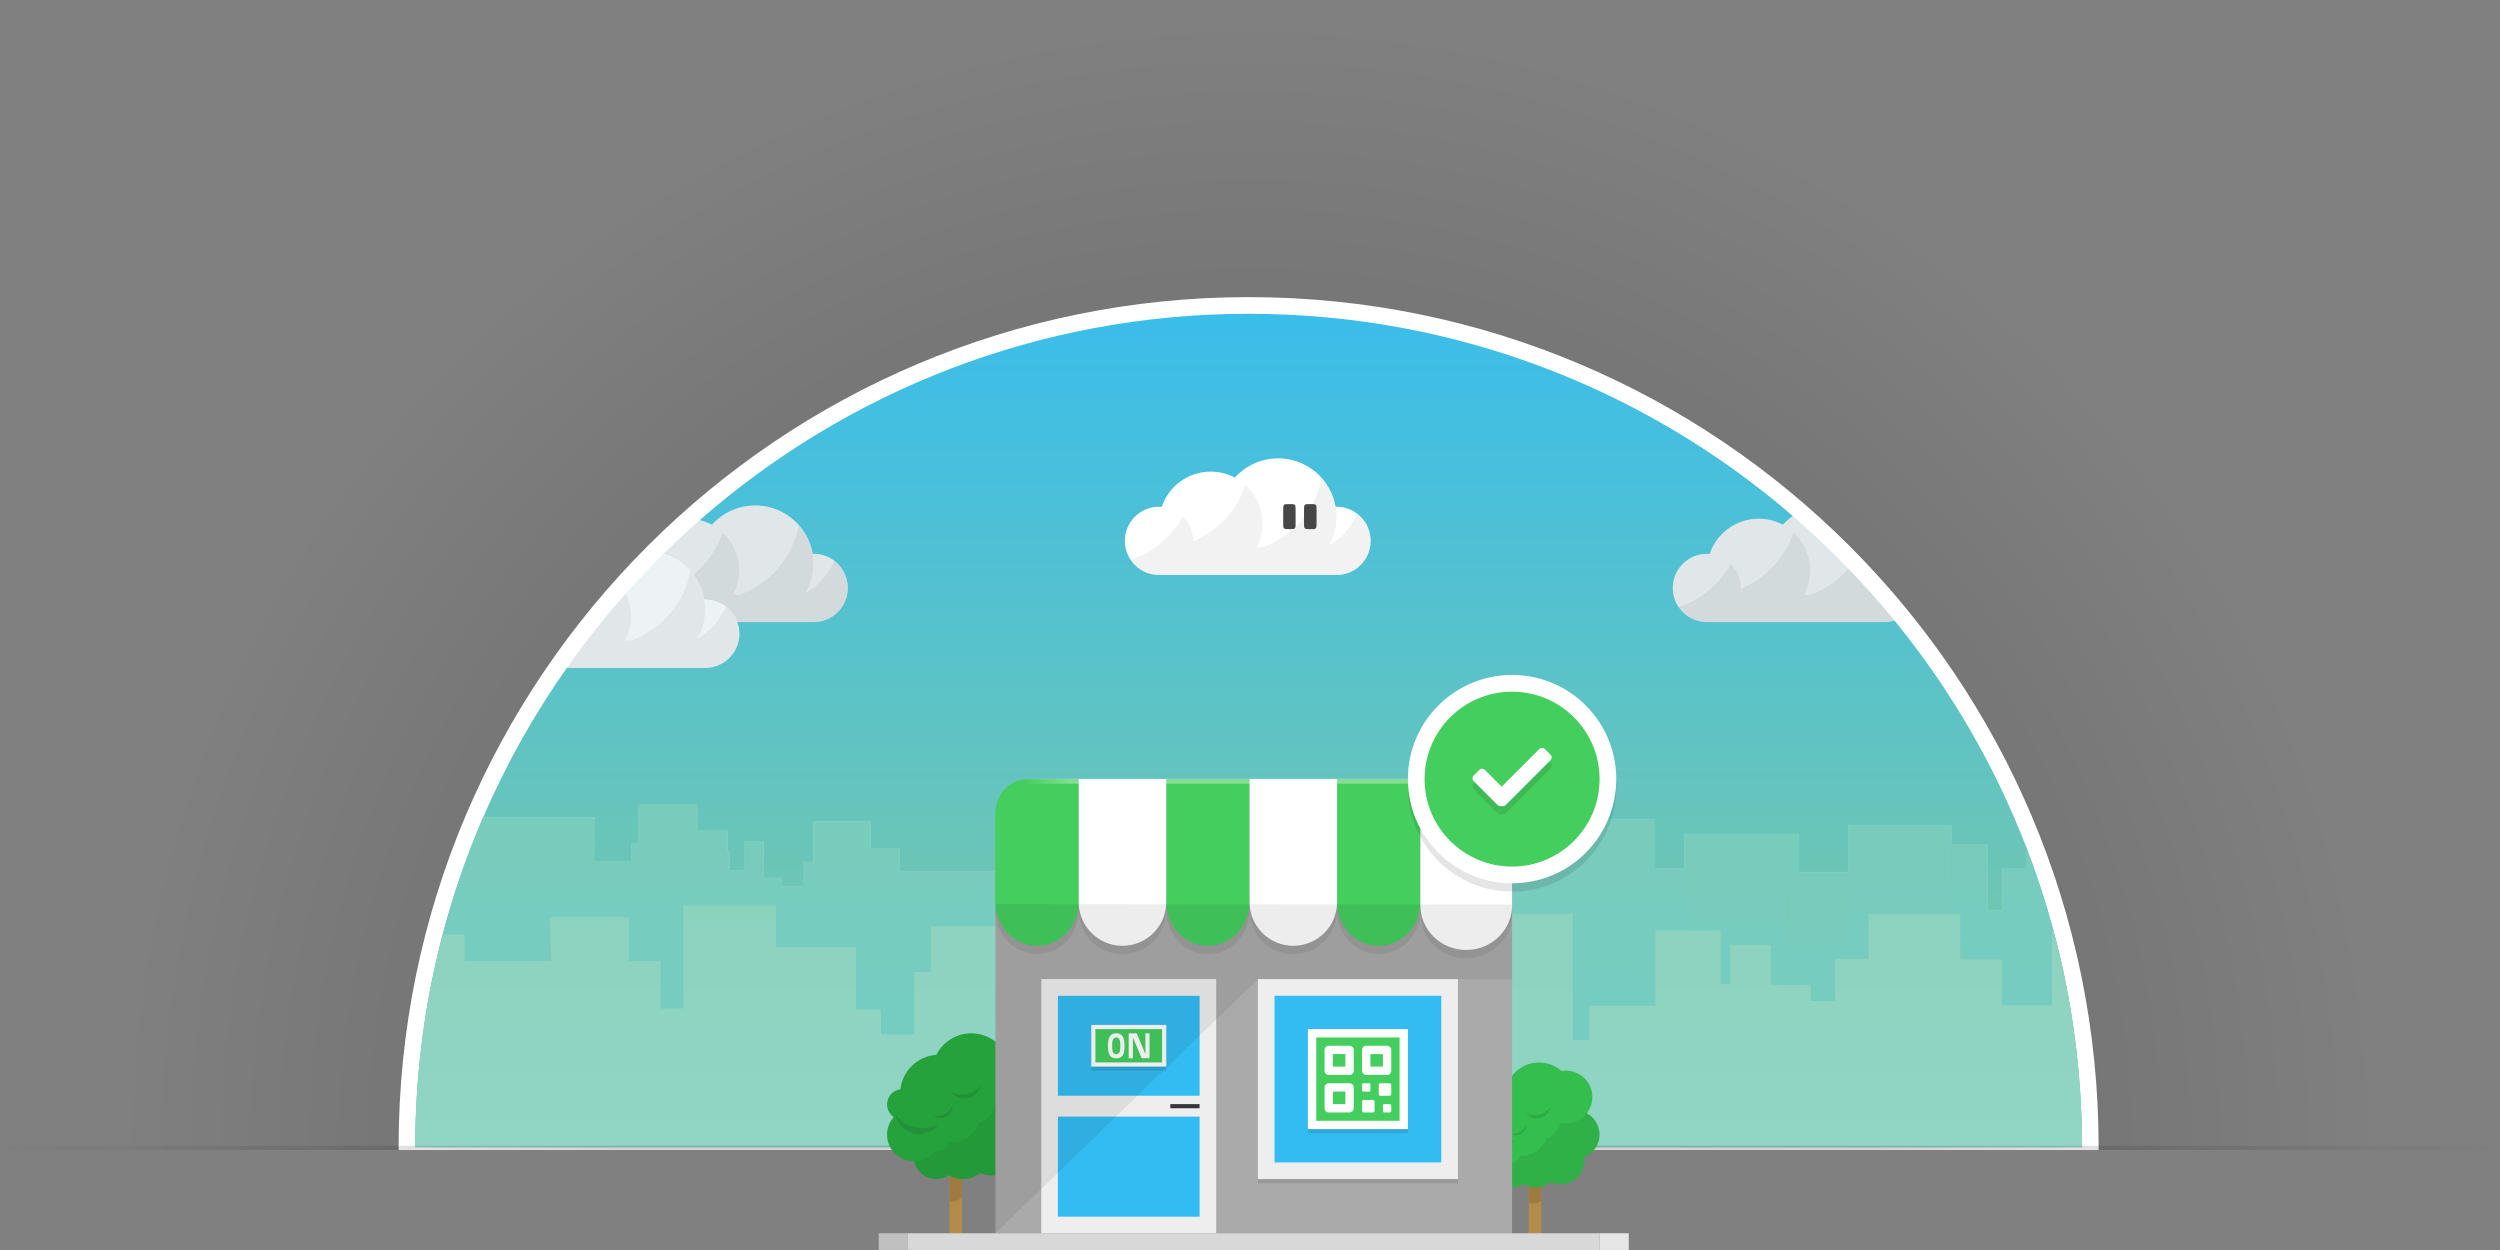 <?xml version="1.0" encoding="utf-8"?>
<!-- Generator: Adobe Illustrator 16.0.3, SVG Export Plug-In . SVG Version: 6.00 Build 0)  -->
<!DOCTYPE svg PUBLIC "-//W3C//DTD SVG 1.1//EN" "http://www.w3.org/Graphics/SVG/1.1/DTD/svg11.dtd">
<svg version="1.1" id="Layer_1" xmlns="http://www.w3.org/2000/svg" xmlns:xlink="http://www.w3.org/1999/xlink" x="0px" y="0px"
	 width="600px" height="300px" viewBox="0 0 600 300" enable-background="new 0 0 600 300" xml:space="preserve">
<rect x="0" y="0" width="600" height="300" fill="#808080" stroke="none"/>
<g id="Layer_2">
	<g>
		
			<radialGradient id="SVGID_1_" cx="-95.977" cy="768.481" r="270.241" gradientTransform="matrix(0.999 0 0 0.997 395.849 -490.608)" gradientUnits="userSpaceOnUse">
			<stop  offset="0" style="stop-color:#000000;stop-opacity:0.3"/>
			<stop  offset="1" style="stop-color:#000000;stop-opacity:0"/>
		</radialGradient>
		<path fill="url(#SVGID_1_)" d="M299.958,5.992c-149.117,0-270,120.589-270,269.343c0,0.219,0.008,0.438,0.009,0.657H569.95
			c0.001-0.221,0.008-0.438,0.008-0.657C569.958,126.581,449.074,5.992,299.958,5.992z"/>
	</g>
</g>
<g id="Layer_3">
	<g>
		<path fill="#FFFFFF" d="M299.666,71.307c-112.666,0-204,91.333-204,204c0,0.229,0.008,0.455,0.009,0.685h407.982
			c0.001-0.229,0.009-0.455,0.009-0.685C503.666,162.641,412.332,71.307,299.666,71.307z"/>
	</g>
</g>
<g id="Layer_1_1_">
	<g>
		<path fill="none" d="M494.876,275.307h-13.405h-13.179h-8.176h-8.491h-8h-11.958h-3.375h-16.585h-7.415h-59.608h-0.025h-11.986
			h-17.62h-32.797h-13.578h-21.358h-4.14h-2.272H219.46h-3.546h-2.727h-4.317h-2.727h-0.697h-1.802h-6.589h-1.818h-2.499h-9.542
			h-1.363h-0.682h-2.499h-3.635h-1.136h-6.362h-2.021h-0.251h-6.735h-5.307h-10.428h-2.272h-3.547h-21.445h-2.727h-4.317h-2.727
			h-2.499h-3.577c0,110.457,89.543,200,200,200c110.458,0,200-89.543,200-200h-4.618H494.876z"/>
		
			<linearGradient id="SVGID_2_" gradientUnits="userSpaceOnUse" x1="-536.737" y1="1337.307" x2="-536.737" y2="1117.299" gradientTransform="matrix(1 0 0 1 792 -1061.999)">
			<stop  offset="0.1" style="stop-color:#7CC8A5"/>
			<stop  offset="1" style="stop-color:#33BCF2"/>
		</linearGradient>
		<path fill="url(#SVGID_2_)" d="M111.472,230.639h20.819l-0.333-10.498h19v10.498h7.554v11.447h5.481v-24.73h22.25v9.951h19.203
			v15.01h6.005v5.982h8.009v-14.998h3.997v-10.984h17.013v12.976h10.99v5.021h12.988v-10.017h48.015v6.009h6.988v-8.994h14.011
			v8.994h4.136v-6.121h9.854v-10.888h30.016v30.353h3.947v-8.243h15.894v-18.091h6.983v-14.797h-7.126v-11.813h-0.001h-17.269v5.68
			h-5.229V191.25H351.04v17.268h-6.36v-6.588h-7.043v-2.953h-9.09v9.313h-4.258v6.017h-6.839v-9.994h-17.996v7.612h-7.192v-1.215
			h-17.279v-11.508h-13.405v13.856h-3.408v-10.678h-6.135v7.041h-4.544v3.637h-4.317v-3.813H215.91v-5.729h-7.043v-6.311h-13.632
			v9.49h-2.499v6.135h-5.114v-2.123h-4.43v-8.78h-4.544v7.041h-3.635v-4.543h-0.431v-5.226h-7.067v-6.229h-14.312v9.407h-1.567
			v4.328h-8.861v-10.465h-26.861c-3.893,9.035-7.139,18.413-9.68,28.078h5.238V230.639L111.472,230.639z"/>
		
			<linearGradient id="SVGID_3_" gradientUnits="userSpaceOnUse" x1="-536.737" y1="1337.761" x2="-536.737" y2="1117.297" gradientTransform="matrix(1 0 0 1 792 -1061.999)">
			<stop  offset="0" style="stop-color:#74CCC5"/>
			<stop  offset="1" style="stop-color:#7DCCA9"/>
		</linearGradient>
		<path fill="url(#SVGID_3_)" d="M111.472,230.639h20.819l-0.333-10.498h19v10.498h7.554v11.447h5.481v-24.73h22.25v9.951h19.203
			v15.01h6.005v5.982h8.009v-14.998h3.997v-10.984h17.013v12.976h10.99v5.021h12.988v-10.017h48.015v6.009h6.988v-8.994h14.011
			v8.994h4.136v-6.121h9.854v-10.888h30.016v30.353h3.947v-8.243h15.894v-18.091h6.983v-14.797h-7.126v-11.813h-0.001h-17.269v5.68
			h-5.229V191.25H351.04v17.268h-6.36v-6.588h-7.043v-2.953h-9.09v9.313h-4.258v6.017h-6.839v-9.994h-17.996v7.612h-7.192v-1.215
			h-17.279v-11.508h-13.405v13.856h-3.408v-10.678h-6.135v7.041h-4.544v3.637h-4.317v-3.813H215.91v-5.729h-7.043v-6.311h-13.632
			v9.49h-2.499v6.135h-5.114v-2.123h-4.43v-8.78h-4.544v7.041h-3.635v-4.543h-0.431v-5.226h-7.067v-6.229h-14.312v9.407h-1.567
			v4.328h-8.861v-10.465h-26.861c-3.893,9.035-7.139,18.413-9.68,28.078h5.238V230.639L111.472,230.639z"/>
		
			<linearGradient id="SVGID_4_" gradientUnits="userSpaceOnUse" x1="-311.443" y1="1337.307" x2="-311.443" y2="1117.301" gradientTransform="matrix(1 0 0 1 792 -1061.999)">
			<stop  offset="0.1" style="stop-color:#7CC8A5"/>
			<stop  offset="1" style="stop-color:#33BCF2"/>
		</linearGradient>
		<path fill="url(#SVGID_4_)" d="M480.608,208.518v9.996h-3.684v-15.899h-8.635v16.682h2.172v11.013h9.98v11.002h12.016v-17.998
			h0.365c-1.848-6.871-4.044-13.599-6.582-20.156v5.363h-5.633V208.518z"/>
		
			<linearGradient id="SVGID_5_" gradientUnits="userSpaceOnUse" x1="-311.443" y1="1337.761" x2="-311.443" y2="1117.299" gradientTransform="matrix(1 0 0 1 792 -1061.999)">
			<stop  offset="0" style="stop-color:#74CCC5"/>
			<stop  offset="1" style="stop-color:#7DCCA9"/>
		</linearGradient>
		<path fill="url(#SVGID_5_)" d="M480.608,208.518v9.996h-3.684v-15.899h-8.635v16.682h2.172v11.013h9.98v11.002h12.016v-17.998
			h0.365c-1.848-6.871-4.044-13.599-6.582-20.156v5.363h-5.633V208.518z"/>
		
			<linearGradient id="SVGID_6_" gradientUnits="userSpaceOnUse" x1="-374.02" y1="1337.305" x2="-374.02" y2="1117.305" gradientTransform="matrix(1 0 0 1 792 -1061.999)">
			<stop  offset="0.1" style="stop-color:#7CC8A5"/>
			<stop  offset="1" style="stop-color:#33BCF2"/>
		</linearGradient>
		<polygon fill="url(#SVGID_6_)" points="411.707,223.311 412.975,223.311 412.975,236.135 415.229,236.135 415.229,226.746 
			424.993,226.746 424.993,236.364 428.292,236.364 428.292,209.473 431.667,209.473 431.667,200.141 404.292,200.141 
			404.292,208.516 411.707,208.516 		"/>
		
			<linearGradient id="SVGID_7_" gradientUnits="userSpaceOnUse" x1="21.98" y1="766.711" x2="21.98" y2="569.572" gradientTransform="matrix(1 0 0 1 396 -490.999)">
			<stop  offset="0" style="stop-color:#74CCC5"/>
			<stop  offset="1" style="stop-color:#7DCCA9"/>
		</linearGradient>
		<polygon fill="url(#SVGID_7_)" points="411.707,223.311 412.975,223.311 412.975,236.135 415.229,236.135 415.229,226.746 
			424.993,226.746 424.993,236.364 428.292,236.364 428.292,209.473 431.667,209.473 431.667,200.141 404.292,200.141 
			404.292,208.516 411.707,208.516 		"/>
		
			<linearGradient id="SVGID_8_" gradientUnits="userSpaceOnUse" x1="-384" y1="1337.303" x2="-384" y2="1117.303" gradientTransform="matrix(1 0 0 1 792 -1061.999)">
			<stop  offset="0.1" style="stop-color:#7CC8A5"/>
			<stop  offset="1" style="stop-color:#33BCF2"/>
		</linearGradient>
		<rect x="404.292" y="208.516" fill="url(#SVGID_8_)" width="7.415" height="14.795"/>
		
			<linearGradient id="SVGID_9_" gradientUnits="userSpaceOnUse" x1="-384" y1="1337.757" x2="-384" y2="1117.301" gradientTransform="matrix(1 0 0 1 792 -1061.999)">
			<stop  offset="0" style="stop-color:#74CCC5"/>
			<stop  offset="1" style="stop-color:#7DCCA9"/>
		</linearGradient>
		<rect x="404.292" y="208.516" fill="url(#SVGID_9_)" width="7.415" height="14.795"/>
		
			<linearGradient id="SVGID_10_" gradientUnits="userSpaceOnUse" x1="12" y1="766.709" x2="12" y2="569.57" gradientTransform="matrix(1 0 0 1 396 -490.999)">
			<stop  offset="0" style="stop-color:#74CCC5"/>
			<stop  offset="1" style="stop-color:#7DCCA9"/>
		</linearGradient>
		<rect x="404.292" y="208.516" fill="url(#SVGID_10_)" width="7.415" height="14.795"/>
		
			<linearGradient id="SVGID_11_" gradientUnits="userSpaceOnUse" x1="-354.353" y1="1337.303" x2="-354.353" y2="1117.303" gradientTransform="matrix(1 0 0 1 792 -1061.999)">
			<stop  offset="0.1" style="stop-color:#7CC8A5"/>
			<stop  offset="1" style="stop-color:#33BCF2"/>
		</linearGradient>
		<polygon fill="url(#SVGID_11_)" points="434.528,236.364 434.528,240.256 440.407,240.256 440.407,230.182 443.625,230.182 
			443.625,209.473 431.667,209.473 431.667,236.364 		"/>
		
			<linearGradient id="SVGID_12_" gradientUnits="userSpaceOnUse" x1="41.647" y1="766.661" x2="41.647" y2="593.995" gradientTransform="matrix(1 0 0 1 396 -490.999)">
			<stop  offset="0" style="stop-color:#74CCC5"/>
			<stop  offset="1" style="stop-color:#7DCCA9"/>
		</linearGradient>
		<polygon fill="url(#SVGID_12_)" points="434.528,236.364 434.528,240.256 440.407,240.256 440.407,230.182 443.625,230.182 
			443.625,209.473 431.667,209.473 431.667,236.364 		"/>
		
			<linearGradient id="SVGID_13_" gradientUnits="userSpaceOnUse" x1="-362.02" y1="1337.308" x2="-362.02" y2="1117.292" gradientTransform="matrix(1 0 0 1 792 -1061.999)">
			<stop  offset="0.1" style="stop-color:#7CC8A5"/>
			<stop  offset="1" style="stop-color:#33BCF2"/>
		</linearGradient>
		<rect x="428.292" y="209.473" fill="url(#SVGID_13_)" width="3.375" height="26.892"/>
		
			<linearGradient id="SVGID_14_" gradientUnits="userSpaceOnUse" x1="33.98" y1="766.714" x2="33.98" y2="569.561" gradientTransform="matrix(1 0 0 1 396 -490.999)">
			<stop  offset="0" style="stop-color:#74CCC5"/>
			<stop  offset="1" style="stop-color:#7DCCA9"/>
		</linearGradient>
		<rect x="428.292" y="209.473" fill="url(#SVGID_14_)" width="3.375" height="26.892"/>
		
			<linearGradient id="SVGID_15_" gradientUnits="userSpaceOnUse" x1="33.98" y1="766.662" x2="33.98" y2="593.989" gradientTransform="matrix(1 0 0 1 396 -490.999)">
			<stop  offset="0" style="stop-color:#74CCC5"/>
			<stop  offset="1" style="stop-color:#7DCCA9"/>
		</linearGradient>
		<rect x="428.292" y="209.473" fill="url(#SVGID_15_)" width="3.375" height="26.892"/>
		
			<linearGradient id="SVGID_16_" gradientUnits="userSpaceOnUse" x1="-336.041" y1="1337.297" x2="-336.041" y2="1117.317" gradientTransform="matrix(1 0 0 1 792 -1061.999)">
			<stop  offset="0.1" style="stop-color:#7CC8A5"/>
			<stop  offset="1" style="stop-color:#33BCF2"/>
		</linearGradient>
		<polygon fill="url(#SVGID_16_)" points="451.625,219.293 460.116,219.293 460.116,218.514 467.613,218.514 467.613,202.614 
			468.292,202.614 468.292,198.141 443.625,198.141 443.625,209.473 451.625,209.473 		"/>
		
			<linearGradient id="SVGID_17_" gradientUnits="userSpaceOnUse" x1="59.959" y1="766.72" x2="59.959" y2="564.345" gradientTransform="matrix(1 0 0 1 396 -490.999)">
			<stop  offset="0" style="stop-color:#74CCC5"/>
			<stop  offset="1" style="stop-color:#7DCCA9"/>
		</linearGradient>
		<polygon fill="url(#SVGID_17_)" points="451.625,219.293 460.116,219.293 460.116,218.514 467.613,218.514 467.613,202.614 
			468.292,202.614 468.292,198.141 443.625,198.141 443.625,209.473 451.625,209.473 		"/>
		
			<linearGradient id="SVGID_18_" gradientUnits="userSpaceOnUse" x1="-327.795" y1="1337.297" x2="-327.795" y2="1117.323" gradientTransform="matrix(1 0 0 1 792 -1061.999)">
			<stop  offset="0.1" style="stop-color:#7CC8A5"/>
			<stop  offset="1" style="stop-color:#33BCF2"/>
		</linearGradient>
		<polygon fill="url(#SVGID_18_)" points="467.613,202.614 467.613,218.514 460.116,218.514 460.116,219.293 468.292,219.293 
			468.292,202.614 		"/>
		
			<linearGradient id="SVGID_19_" gradientUnits="userSpaceOnUse" x1="-327.795" y1="1337.751" x2="-327.795" y2="1117.321" gradientTransform="matrix(1 0 0 1 792 -1061.999)">
			<stop  offset="0" style="stop-color:#74CCC5"/>
			<stop  offset="1" style="stop-color:#7DCCA9"/>
		</linearGradient>
		<polygon fill="url(#SVGID_19_)" points="467.613,202.614 467.613,218.514 460.116,218.514 460.116,219.293 468.292,219.293 
			468.292,202.614 		"/>
		
			<linearGradient id="SVGID_20_" gradientUnits="userSpaceOnUse" x1="68.205" y1="766.719" x2="68.205" y2="564.346" gradientTransform="matrix(1 0 0 1 396 -490.999)">
			<stop  offset="0" style="stop-color:#74CCC5"/>
			<stop  offset="1" style="stop-color:#7DCCA9"/>
		</linearGradient>
		<polygon fill="url(#SVGID_20_)" points="467.613,202.614 467.613,218.514 460.116,218.514 460.116,219.293 468.292,219.293 
			468.292,202.614 		"/>
		
			<linearGradient id="SVGID_21_" gradientUnits="userSpaceOnUse" x1="-344.375" y1="1337.31" x2="-344.375" y2="1117.289" gradientTransform="matrix(1 0 0 1 792 -1061.999)">
			<stop  offset="0.1" style="stop-color:#7CC8A5"/>
			<stop  offset="1" style="stop-color:#33BCF2"/>
		</linearGradient>
		<polygon fill="url(#SVGID_21_)" points="448.474,230.182 448.474,219.293 451.625,219.293 451.625,209.473 443.625,209.473 
			443.625,230.182 		"/>
		
			<linearGradient id="SVGID_22_" gradientUnits="userSpaceOnUse" x1="51.626" y1="766.664" x2="51.626" y2="593.987" gradientTransform="matrix(1 0 0 1 396 -490.999)">
			<stop  offset="0" style="stop-color:#74CCC5"/>
			<stop  offset="1" style="stop-color:#7DCCA9"/>
		</linearGradient>
		<polygon fill="url(#SVGID_22_)" points="448.474,230.182 448.474,219.293 451.625,219.293 451.625,209.473 443.625,209.473 
			443.625,230.182 		"/>
		
			<linearGradient id="SVGID_23_" gradientUnits="userSpaceOnUse" x1="51.626" y1="766.727" x2="51.626" y2="564.323" gradientTransform="matrix(1 0 0 1 396 -490.999)">
			<stop  offset="0" style="stop-color:#74CCC5"/>
			<stop  offset="1" style="stop-color:#7DCCA9"/>
		</linearGradient>
		<polygon fill="url(#SVGID_23_)" points="448.474,230.182 448.474,219.293 451.625,219.293 451.625,209.473 443.625,209.473 
			443.625,230.182 		"/>
		
			<linearGradient id="SVGID_24_" gradientUnits="userSpaceOnUse" x1="-540.021" y1="1337.306" x2="-540.021" y2="1117.309" gradientTransform="matrix(1 0 0 1 792 -1061.999)">
			<stop  offset="0.1" style="stop-color:#7CC8A5"/>
			<stop  offset="1" style="stop-color:#33BCF2"/>
		</linearGradient>
		<path fill="url(#SVGID_24_)" d="M105.742,275.307h2.727h4.317h2.727h21.445h3.547h2.272h10.428h5.307h6.735h0.251h2.021h6.362
			h1.136h3.635h2.499h0.682h1.363h9.542h2.499h1.818h6.589h1.802h0.697h2.727h4.317h2.727h3.546h21.446h2.272h4.14h21.357h13.578
			h32.797h17.62h11.986h0.024h59.609v-51.996h-6.983v18.092h-15.894v8.242h-3.947v-30.352H347.45v10.889h-9.855v6.119h-4.135v-8.992
			h-14.01v8.992h-6.988v-6.006h-48.014v10.014H251.46v-5.019h-10.99v-12.974h-17.013V233.3h-3.997v14.998h-8.009v-5.983h-6.005
			v-15.008h-19.203v-9.951h-22.25v24.729h-5.481v-11.446h-7.554v-10.498h-19l0.333,10.498h-20.819v-6.316h-5.238
			c-4.279,16.277-6.567,33.363-6.567,50.984h3.577H105.742L105.742,275.307z"/>
		
			<linearGradient id="SVGID_25_" gradientUnits="userSpaceOnUse" x1="-540.021" y1="1337.759" x2="-540.021" y2="1117.306" gradientTransform="matrix(1 0 0 1 792 -1061.999)">
			<stop  offset="0" style="stop-color:#74CCC5"/>
			<stop  offset="1" style="stop-color:#7DCCA9"/>
		</linearGradient>
		<path fill="url(#SVGID_25_)" d="M105.742,275.307h2.727h4.317h2.727h21.445h3.547h2.272h10.428h5.307h6.735h0.251h2.021h6.362
			h1.136h3.635h2.499h0.682h1.363h9.542h2.499h1.818h6.589h1.802h0.697h2.727h4.317h2.727h3.546h21.446h2.272h4.14h21.357h13.578
			h32.797h17.62h11.986h0.024h59.609v-51.996h-6.983v18.092h-15.894v8.242h-3.947v-30.352H347.45v10.889h-9.855v6.119h-4.135v-8.992
			h-14.01v8.992h-6.988v-6.006h-48.014v10.014H251.46v-5.019h-10.99v-12.974h-17.013V233.3h-3.997v14.998h-8.009v-5.983h-6.005
			v-15.008h-19.203v-9.951h-22.25v24.729h-5.481v-11.446h-7.554v-10.498h-19l0.333,10.498h-20.819v-6.316h-5.238
			c-4.279,16.277-6.567,33.363-6.567,50.984h3.577H105.742L105.742,275.307z"/>
		
			<linearGradient id="SVGID_26_" gradientUnits="userSpaceOnUse" x1="-308.021" y1="1337.306" x2="-308.021" y2="1117.298" gradientTransform="matrix(1 0 0 1 792 -1061.999)">
			<stop  offset="0.1" style="stop-color:#7CC8A5"/>
			<stop  offset="1" style="stop-color:#33BCF2"/>
		</linearGradient>
		<path fill="url(#SVGID_26_)" d="M492.46,223.311v17.998h-12.016v-11.002h-9.98v-11.014h-2.172v56.014h13.179h13.405h0.172h4.618
			c0-17.988-2.389-35.414-6.841-51.996H492.46z"/>
		
			<linearGradient id="SVGID_27_" gradientUnits="userSpaceOnUse" x1="-308.021" y1="1337.759" x2="-308.021" y2="1117.295" gradientTransform="matrix(1 0 0 1 792 -1061.999)">
			<stop  offset="0" style="stop-color:#74CCC5"/>
			<stop  offset="1" style="stop-color:#7DCCA9"/>
		</linearGradient>
		<path fill="url(#SVGID_27_)" d="M492.46,223.311v17.998h-12.016v-11.002h-9.98v-11.014h-2.172v56.014h13.179h13.405h0.172h4.618
			c0-17.988-2.389-35.414-6.841-51.996H492.46z"/>
		
			<linearGradient id="SVGID_28_" gradientUnits="userSpaceOnUse" x1="-372" y1="1337.306" x2="-372" y2="1117.297" gradientTransform="matrix(1 0 0 1 792 -1061.999)">
			<stop  offset="0.1" style="stop-color:#7CC8A5"/>
			<stop  offset="1" style="stop-color:#33BCF2"/>
		</linearGradient>
		<polygon fill="url(#SVGID_28_)" points="424.993,236.364 424.993,226.746 415.229,226.746 415.229,236.135 412.975,236.135 
			412.975,223.311 411.707,223.311 411.707,275.307 428.292,275.307 428.292,236.364 		"/>
		
			<linearGradient id="SVGID_29_" gradientUnits="userSpaceOnUse" x1="24" y1="766.712" x2="24" y2="569.566" gradientTransform="matrix(1 0 0 1 396 -490.999)">
			<stop  offset="0" style="stop-color:#74CCC5"/>
			<stop  offset="1" style="stop-color:#7DCCA9"/>
		</linearGradient>
		<polygon fill="url(#SVGID_29_)" points="424.993,236.364 424.993,226.746 415.229,226.746 415.229,236.135 412.975,236.135 
			412.975,223.311 411.707,223.311 411.707,275.307 428.292,275.307 428.292,236.364 		"/>
		
			<linearGradient id="SVGID_30_" gradientUnits="userSpaceOnUse" x1="-384" y1="1337.306" x2="-384" y2="1117.297" gradientTransform="matrix(1 0 0 1 792 -1061.999)">
			<stop  offset="0.1" style="stop-color:#7CC8A5"/>
			<stop  offset="1" style="stop-color:#33BCF2"/>
		</linearGradient>
		<rect x="404.292" y="223.311" fill="url(#SVGID_30_)" width="7.415" height="51.996"/>
		
			<linearGradient id="SVGID_31_" gradientUnits="userSpaceOnUse" x1="-384" y1="1337.759" x2="-384" y2="1117.294" gradientTransform="matrix(1 0 0 1 792 -1061.999)">
			<stop  offset="0" style="stop-color:#74CCC5"/>
			<stop  offset="1" style="stop-color:#7DCCA9"/>
		</linearGradient>
		<rect x="404.292" y="223.311" fill="url(#SVGID_31_)" width="7.415" height="51.996"/>
		
			<linearGradient id="SVGID_32_" gradientUnits="userSpaceOnUse" x1="12" y1="766.712" x2="12" y2="569.566" gradientTransform="matrix(1 0 0 1 396 -490.999)">
			<stop  offset="0" style="stop-color:#74CCC5"/>
			<stop  offset="1" style="stop-color:#7DCCA9"/>
		</linearGradient>
		<rect x="404.292" y="223.311" fill="url(#SVGID_32_)" width="7.415" height="51.996"/>
		
			<linearGradient id="SVGID_33_" gradientUnits="userSpaceOnUse" x1="-354.353" y1="1337.306" x2="-354.353" y2="1117.306" gradientTransform="matrix(1 0 0 1 792 -1061.999)">
			<stop  offset="0.1" style="stop-color:#7CC8A5"/>
			<stop  offset="1" style="stop-color:#33BCF2"/>
		</linearGradient>
		<polygon fill="url(#SVGID_33_)" points="440.407,230.182 440.407,240.256 434.528,240.256 434.528,236.364 431.667,236.364 
			431.667,275.307 443.625,275.307 443.625,230.182 		"/>
		
			<linearGradient id="SVGID_34_" gradientUnits="userSpaceOnUse" x1="41.647" y1="766.66" x2="41.647" y2="593.999" gradientTransform="matrix(1 0 0 1 396 -490.999)">
			<stop  offset="0" style="stop-color:#74CCC5"/>
			<stop  offset="1" style="stop-color:#7DCCA9"/>
		</linearGradient>
		<polygon fill="url(#SVGID_34_)" points="440.407,230.182 440.407,240.256 434.528,240.256 434.528,236.364 431.667,236.364 
			431.667,275.307 443.625,275.307 443.625,230.182 		"/>
		
			<linearGradient id="SVGID_35_" gradientUnits="userSpaceOnUse" x1="-362.02" y1="1337.306" x2="-362.02" y2="1117.306" gradientTransform="matrix(1 0 0 1 792 -1061.999)">
			<stop  offset="0.1" style="stop-color:#7CC8A5"/>
			<stop  offset="1" style="stop-color:#33BCF2"/>
		</linearGradient>
		<rect x="428.292" y="236.364" fill="url(#SVGID_35_)" width="3.375" height="38.942"/>
		
			<linearGradient id="SVGID_36_" gradientUnits="userSpaceOnUse" x1="33.98" y1="766.712" x2="33.98" y2="569.573" gradientTransform="matrix(1 0 0 1 396 -490.999)">
			<stop  offset="0" style="stop-color:#74CCC5"/>
			<stop  offset="1" style="stop-color:#7DCCA9"/>
		</linearGradient>
		<rect x="428.292" y="236.364" fill="url(#SVGID_36_)" width="3.375" height="38.942"/>
		
			<linearGradient id="SVGID_37_" gradientUnits="userSpaceOnUse" x1="33.98" y1="766.66" x2="33.98" y2="593.999" gradientTransform="matrix(1 0 0 1 396 -490.999)">
			<stop  offset="0" style="stop-color:#74CCC5"/>
			<stop  offset="1" style="stop-color:#7DCCA9"/>
		</linearGradient>
		<rect x="428.292" y="236.364" fill="url(#SVGID_37_)" width="3.375" height="38.942"/>
		
			<linearGradient id="SVGID_38_" gradientUnits="userSpaceOnUse" x1="-336.129" y1="1337.306" x2="-336.129" y2="1117.298" gradientTransform="matrix(1 0 0 1 792 -1061.999)">
			<stop  offset="0.1" style="stop-color:#7CC8A5"/>
			<stop  offset="1" style="stop-color:#33BCF2"/>
		</linearGradient>
		<rect x="451.625" y="219.293" fill="url(#SVGID_38_)" width="8.491" height="56.014"/>
		
			<linearGradient id="SVGID_39_" gradientUnits="userSpaceOnUse" x1="59.871" y1="766.722" x2="59.871" y2="564.334" gradientTransform="matrix(1 0 0 1 396 -490.999)">
			<stop  offset="0" style="stop-color:#74CCC5"/>
			<stop  offset="1" style="stop-color:#7DCCA9"/>
		</linearGradient>
		<rect x="451.625" y="219.293" fill="url(#SVGID_39_)" width="8.491" height="56.014"/>
		
			<linearGradient id="SVGID_40_" gradientUnits="userSpaceOnUse" x1="-327.795" y1="1337.306" x2="-327.795" y2="1117.298" gradientTransform="matrix(1 0 0 1 792 -1061.999)">
			<stop  offset="0.1" style="stop-color:#7CC8A5"/>
			<stop  offset="1" style="stop-color:#33BCF2"/>
		</linearGradient>
		<rect x="460.116" y="219.293" fill="url(#SVGID_40_)" width="8.176" height="56.014"/>
		
			<linearGradient id="SVGID_41_" gradientUnits="userSpaceOnUse" x1="-327.795" y1="1337.759" x2="-327.795" y2="1117.295" gradientTransform="matrix(1 0 0 1 792 -1061.999)">
			<stop  offset="0" style="stop-color:#74CCC5"/>
			<stop  offset="1" style="stop-color:#7DCCA9"/>
		</linearGradient>
		<rect x="460.116" y="219.293" fill="url(#SVGID_41_)" width="8.176" height="56.014"/>
		
			<linearGradient id="SVGID_42_" gradientUnits="userSpaceOnUse" x1="68.205" y1="766.722" x2="68.205" y2="564.334" gradientTransform="matrix(1 0 0 1 396 -490.999)">
			<stop  offset="0" style="stop-color:#74CCC5"/>
			<stop  offset="1" style="stop-color:#7DCCA9"/>
		</linearGradient>
		<rect x="460.116" y="219.293" fill="url(#SVGID_42_)" width="8.176" height="56.014"/>
		
			<linearGradient id="SVGID_43_" gradientUnits="userSpaceOnUse" x1="-344.375" y1="1337.306" x2="-344.375" y2="1117.298" gradientTransform="matrix(1 0 0 1 792 -1061.999)">
			<stop  offset="0.1" style="stop-color:#7CC8A5"/>
			<stop  offset="1" style="stop-color:#33BCF2"/>
		</linearGradient>
		<polygon fill="url(#SVGID_43_)" points="448.474,219.293 448.474,230.182 443.625,230.182 443.625,275.307 451.625,275.307 
			451.625,219.293 		"/>
		
			<linearGradient id="SVGID_44_" gradientUnits="userSpaceOnUse" x1="51.626" y1="766.66" x2="51.626" y2="593.996" gradientTransform="matrix(1 0 0 1 396 -490.999)">
			<stop  offset="0" style="stop-color:#74CCC5"/>
			<stop  offset="1" style="stop-color:#7DCCA9"/>
		</linearGradient>
		<polygon fill="url(#SVGID_44_)" points="448.474,219.293 448.474,230.182 443.625,230.182 443.625,275.307 451.625,275.307 
			451.625,219.293 		"/>
		
			<linearGradient id="SVGID_45_" gradientUnits="userSpaceOnUse" x1="51.626" y1="766.722" x2="51.626" y2="564.334" gradientTransform="matrix(1 0 0 1 396 -490.999)">
			<stop  offset="0" style="stop-color:#74CCC5"/>
			<stop  offset="1" style="stop-color:#7DCCA9"/>
		</linearGradient>
		<polygon fill="url(#SVGID_45_)" points="448.474,219.293 448.474,230.182 443.625,230.182 443.625,275.307 451.625,275.307 
			451.625,219.293 		"/>
		
			<linearGradient id="SVGID_46_" gradientUnits="userSpaceOnUse" x1="-96.334" y1="766.306" x2="-96.334" y2="538.639" gradientTransform="matrix(1 0 0 1 396 -490.999)">
			<stop  offset="0" style="stop-color:#91D5C5"/>
			<stop  offset="1" style="stop-color:#7ECCAA"/>
		</linearGradient>
		<path fill="url(#SVGID_46_)" d="M492.825,223.311h-0.365v17.998h-12.016v-11.002h-9.98v-11.014h-2.172h-1.334h-6.842h-2.49h-6.001
			h-0.917h-2.234v10.889h-4.849h-0.917h-2.301v10.074h-5.879v-3.895h-2.861h-0.709h-2.666h-0.834h-2.465v-9.616h-9.767v9.39h-2.254
			v-12.824h-1.268h-0.999h-6.416h-1.333h-5.649v18.092h-15.894v8.242h-3.947v-30.352h-30.016v10.889h-9.854v6.119h-4.136v-8.992
			H319.45v8.992h-6.988v-6.006h-48.015v10.014H251.46v-5.019h-10.99v-12.974h-17.013V233.3h-3.997v14.998h-8.009v-5.983h-6.005
			v-15.008h-19.203v-9.951h-22.25v24.729h-5.481v-11.446h-7.554v-10.498h-19l0.333,10.498h-20.819v-6.316h-5.238
			c-4.279,16.277-6.567,33.363-6.567,50.984h3.577h2.499h2.727h4.317h2.727h21.444h3.547h2.272h10.428h5.307h6.735h0.251h2.021
			h6.362h1.136h3.635h2.499h0.682h1.363h9.542h2.499h1.818h6.589h1.802h0.697h2.727h4.317h2.727h3.546h21.446h2.271h4.14h21.357
			h13.578h32.797h17.62h11.986h0.024h58.276h1.334h6.416h0.999h15.751h0.834h2.666h0.709h11.041h0.917h7.083h0.917h6.001h2.49h6.842
			h1.334h13.179h13.405h0.172h4.618C499.666,257.318,497.277,239.893,492.825,223.311z"/>
		<path fill="#FFFFFF" d="M408.435,149.19c-0.226-0.034-0.445-0.076-0.665-0.127C407.987,149.116,408.209,149.157,408.435,149.19z"
			/>
		<path fill="#FFFFFF" d="M404.05,147.057c-0.162-0.152-0.314-0.312-0.465-0.476C403.733,146.745,403.888,146.905,404.05,147.057z"
			/>
		<path fill="#FFFFFF" d="M404.778,147.666c-0.179-0.131-0.351-0.269-0.517-0.415C404.43,147.396,404.604,147.535,404.778,147.666z"
			/>
		<path opacity="0.8" fill="#D9E0E2" enable-background="new    " d="M422.086,124.504c-5.473,0-10.109,3.54-11.762,8.448
			c-0.216-0.018-0.437-0.033-0.653-0.033c-4.529,0-8.201,3.665-8.201,8.187c0,1.69,0.516,3.261,1.395,4.565
			c5.377-1.775,9.845-5.541,12.521-10.429c1.531,1.487,2.485,3.563,2.485,5.864c0,0.036-0.005,0.07-0.006,0.106
			c5.9-2.458,10.521-7.38,12.547-13.488c2.505,2.267,4.088,5.532,4.088,9.174c0,2.1-0.536,4.069-1.461,5.8h1.438
			c3.553-1.293,6.677-3.465,9.116-6.248c-4.246-4.4-8.687-8.61-13.315-12.606c-0.873,0.61-1.685,1.307-2.396,2.095
			C426.146,125.025,424.179,124.504,422.086,124.504z"/>
		<path fill="#FFFFFF" d="M406.589,148.69c-0.57-0.231-1.105-0.524-1.604-0.872C405.48,148.167,406.02,148.459,406.589,148.69z"/>
		<path fill="#FFFFFF" d="M407.474,148.988c-0.219-0.062-0.432-0.131-0.643-0.208C407.042,148.856,407.255,148.928,407.474,148.988z
			"/>
		<path fill="#FFFFFF" d="M409.671,149.294c-0.326,0-0.646-0.024-0.963-0.062C409.024,149.27,409.345,149.294,409.671,149.294
			h42.601c0.839,0,1.646-0.127,2.406-0.36h-0.001c-0.761,0.233-1.566,0.36-2.405,0.36H409.671z"/>
		<path fill="#FFFFFF" d="M403.418,146.396c-0.197-0.231-0.384-0.472-0.555-0.725C403.034,145.926,403.221,146.165,403.418,146.396z
			"/>
		<path opacity="0.8" fill="#C7D1D3" enable-background="new    " d="M434.476,142.698h-1.438c0.925-1.731,1.461-3.7,1.461-5.8
			c0-3.642-1.583-6.907-4.088-9.174c-2.026,6.108-6.646,11.03-12.547,13.488c0.001-0.036,0.006-0.07,0.006-0.106
			c0-2.301-0.954-4.377-2.485-5.864c-2.678,4.888-7.146,8.654-12.521,10.429l0,0l0.001,0.001c0.171,0.252,0.355,0.493,0.555,0.725
			c0.054,0.063,0.111,0.122,0.167,0.184c0.148,0.165,0.303,0.324,0.465,0.476c0.07,0.066,0.144,0.131,0.214,0.195
			c0.166,0.146,0.338,0.283,0.517,0.415c0.066,0.051,0.135,0.104,0.205,0.153c0.498,0.348,1.034,0.641,1.604,0.872
			c0.08,0.032,0.161,0.059,0.242,0.088c0.211,0.078,0.424,0.147,0.643,0.208c0.1,0.027,0.195,0.052,0.296,0.076
			c0.22,0.052,0.439,0.093,0.666,0.127c0.092,0.014,0.182,0.031,0.272,0.042c0.316,0.037,0.637,0.061,0.963,0.061h42.602
			c0.838,0,1.646-0.127,2.404-0.36c-3.521-4.315-7.221-8.479-11.085-12.484C441.15,139.232,438.026,141.405,434.476,142.698z"/>
		<path fill="#FFFFFF" d="M203.25,139.283c0.046,0.202,0.082,0.409,0.112,0.617C203.332,139.691,203.297,139.484,203.25,139.283z"/>
		<path fill="#FFFFFF" d="M202.989,138.388c0.071,0.2,0.132,0.403,0.188,0.61C203.122,138.791,203.06,138.588,202.989,138.388z"/>
		<path fill="#FFFFFF" d="M202.607,137.482c0.109,0.219,0.208,0.444,0.298,0.674C202.815,137.927,202.716,137.703,202.607,137.482z"
			/>
		<path opacity="0.8" fill="#D9E0E2" enable-background="new    " d="M165.673,137.004c0-0.003,0.001-0.005,0.002-0.008
			c0.03,0.034,0.057,0.072,0.087,0.106c0.188,0.215,0.368,0.436,0.543,0.662c0.03,0.039,0.063,0.075,0.093,0.114
			c3.209-2.629,5.672-6.131,7.006-10.154c2.505,2.268,4.088,5.533,4.088,9.175c0,2.099-0.536,4.068-1.46,5.799h1.439
			c7.261-2.646,12.756-8.949,14.212-16.694c-2.561-2.869-6.279-4.684-10.433-4.684c-4.123,0-7.818,1.789-10.382,4.619
			c-0.92-0.486-1.912-0.851-2.95-1.096c-2.971,2.604-5.863,5.295-8.675,8.068C161.759,133.661,163.971,135.098,165.673,137.004z"/>
		<path opacity="0.8" fill="#D9E0E2" enable-background="new    " d="M193.438,142.19c3.01-1.72,5.402-4.393,6.752-7.617
			c0.981,0.739,1.791,1.693,2.36,2.791c-1.362-2.639-4.111-4.447-7.29-4.447c-0.071,0-0.141,0.009-0.212,0.011
			c0.134,0.773,0.213,1.566,0.213,2.379C195.261,137.813,194.593,140.158,193.438,142.19z"/>
		<path fill="#FFFFFF" d="M203.407,140.188c0.03,0.269,0.046,0.542,0.05,0.819C203.454,140.73,203.437,140.458,203.407,140.188z"/>
		<path fill="#FFFFFF" d="M192.565,127.093c0.146,0.199,0.282,0.404,0.417,0.61C192.848,127.496,192.71,127.291,192.565,127.093z"/>
		<path fill="#FFFFFF" d="M191.768,126.097c0.191,0.218,0.374,0.444,0.552,0.673C192.142,126.54,191.959,126.314,191.768,126.097z"
			/>
		<path fill="#FFFFFF" d="M194.396,130.505c0.015,0.041,0.027,0.082,0.042,0.122C194.423,130.587,194.41,130.546,194.396,130.505z"
			/>
		<path fill="#FFFFFF" d="M193.892,129.312c0.051,0.106,0.095,0.215,0.144,0.322C193.987,129.526,193.942,129.417,193.892,129.312z"
			/>
		<path fill="#FFFFFF" d="M193.278,128.169c0.096,0.161,0.184,0.326,0.274,0.49C193.463,128.495,193.374,128.329,193.278,128.169z"
			/>
		<path opacity="0.8" fill="#C7D1D3" enable-background="new    " d="M177.471,142.698h-1.439c0.924-1.731,1.46-3.7,1.46-5.799
			c0-3.642-1.583-6.907-4.088-9.175c-1.334,4.022-3.797,7.525-7.006,10.154c0.055,0.072,0.107,0.146,0.161,0.219
			c0.142,0.195,0.276,0.396,0.408,0.599c0.104,0.158,0.207,0.315,0.304,0.479c0.093,0.156,0.179,0.316,0.266,0.476
			c0.121,0.22,0.238,0.44,0.347,0.667c0.048,0.101,0.091,0.204,0.137,0.306c0.131,0.292,0.255,0.586,0.367,0.888
			c0.013,0.034,0.023,0.069,0.035,0.104c0.269,0.746,0.478,1.518,0.615,2.316c0.071-0.002,0.141-0.011,0.212-0.011
			c3.177,0,5.926,1.806,7.288,4.441c0.023,0.043,0.042,0.089,0.064,0.133c0.106,0.215,0.203,0.434,0.291,0.658
			c0.019,0.048,0.04,0.094,0.058,0.143h18.311h0.001c4.529,0,8.201-3.665,8.201-8.188c0-0.033-0.005-0.065-0.006-0.098
			c-0.003-0.276-0.02-0.55-0.05-0.819c-0.011-0.098-0.03-0.192-0.044-0.289c-0.031-0.208-0.066-0.415-0.112-0.617
			c-0.022-0.096-0.048-0.19-0.073-0.285c-0.056-0.207-0.117-0.41-0.188-0.61c-0.027-0.077-0.055-0.154-0.084-0.229
			c-0.09-0.23-0.188-0.455-0.298-0.674c-0.02-0.04-0.037-0.08-0.057-0.119c-0.569-1.098-1.379-2.051-2.36-2.791
			c-1.35,3.224-3.742,5.896-6.752,7.617c1.155-2.033,1.823-4.378,1.823-6.883c0-0.813-0.079-1.605-0.213-2.379
			c-0.137-0.793-0.345-1.561-0.611-2.302c-0.015-0.04-0.027-0.082-0.042-0.122c-0.109-0.296-0.232-0.585-0.36-0.871
			c-0.048-0.107-0.093-0.216-0.144-0.322c-0.106-0.222-0.222-0.438-0.339-0.653c-0.09-0.165-0.178-0.33-0.274-0.49
			c-0.095-0.158-0.195-0.312-0.296-0.466c-0.135-0.207-0.271-0.412-0.417-0.61c-0.08-0.109-0.163-0.215-0.246-0.322
			c-0.178-0.229-0.36-0.455-0.552-0.673c-0.029-0.033-0.054-0.068-0.083-0.101c0,0.002-0.001,0.005-0.002,0.008
			C190.227,133.749,184.732,140.053,177.471,142.698z"/>
		<path fill="#EDF9FC" d="M177.242,150.287c0.045,0.198,0.079,0.398,0.11,0.604C177.321,150.688,177.287,150.485,177.242,150.287z"
			/>
		<path fill="#EDF9FC" d="M177.398,151.191c0.03,0.267,0.045,0.535,0.049,0.81C177.443,151.727,177.428,151.458,177.398,151.191z"/>
		<path fill="#EDF9FC" d="M175.58,157.314c-1.504,1.818-3.78,2.979-6.328,2.979h-33.216l-0.001,0.002h33.216
			C171.799,160.295,174.076,159.135,175.58,157.314z"/>
		<path fill="#EDF9FC" d="M176.982,149.396c0.069,0.195,0.129,0.394,0.184,0.596C177.112,149.79,177.051,149.591,176.982,149.396z"
			/>
		<path fill="#EDF9FC" d="M166.305,137.764c-0.175-0.226-0.355-0.447-0.543-0.662C165.95,137.315,166.129,137.538,166.305,137.764z"
			/>
		<path fill="#EDF9FC" d="M176.893,149.152c-0.087-0.225-0.185-0.443-0.291-0.658C176.709,148.708,176.806,148.929,176.893,149.152z
			"/>
		<path fill="#EDF9FC" d="M168.423,141.614c-0.012-0.034-0.022-0.069-0.035-0.104C168.4,141.545,168.411,141.58,168.423,141.614z"/>
		<path fill="#EDF3F4" d="M151.482,147.897c0,2.099-0.536,4.07-1.46,5.8h1.436c7.263-2.646,12.758-8.949,14.215-16.694
			c-1.702-1.906-3.914-3.344-6.43-4.093c-3.12,3.077-6.137,6.256-9.05,9.531C151.01,144.089,151.482,145.935,151.482,147.897z"/>
		<path fill="#EDF3F4" d="M169.25,143.919c-0.071,0-0.141,0.008-0.212,0.011c0.134,0.773,0.213,1.565,0.213,2.377
			c0,2.505-0.668,4.85-1.823,6.882c3.01-1.719,5.402-4.391,6.752-7.614c0.98,0.738,1.789,1.69,2.358,2.787
			C175.176,145.725,172.427,143.919,169.25,143.919z"/>
		<path fill="#EDF9FC" d="M166.967,138.696c-0.132-0.203-0.267-0.403-0.408-0.599C166.701,138.292,166.835,138.494,166.967,138.696z
			"/>
		<path fill="#EDF9FC" d="M168.021,140.624c-0.045-0.103-0.089-0.206-0.137-0.306C167.933,140.417,167.975,140.521,168.021,140.624z
			"/>
		<path fill="#EDF9FC" d="M167.537,139.649c-0.087-0.16-0.173-0.32-0.266-0.476C167.364,139.33,167.45,139.491,167.537,139.649z"/>
		<path opacity="0.8" fill="#D9E0E2" enable-background="new    " d="M175.58,157.314c1.17-1.416,1.874-3.229,1.874-5.209
			c0-0.034-0.006-0.068-0.006-0.104c-0.003-0.273-0.019-0.544-0.049-0.811c-0.011-0.103-0.031-0.2-0.046-0.301
			c-0.031-0.203-0.065-0.407-0.11-0.604c-0.023-0.1-0.05-0.197-0.076-0.296c-0.055-0.202-0.115-0.4-0.184-0.596
			c-0.012-0.033-0.02-0.068-0.032-0.102c-0.018-0.048-0.039-0.094-0.058-0.143c-0.087-0.224-0.184-0.444-0.291-0.658
			c-0.022-0.044-0.042-0.089-0.064-0.133c-0.569-1.096-1.377-2.048-2.358-2.787c-1.35,3.224-3.742,5.896-6.752,7.616
			c1.155-2.035,1.823-4.379,1.823-6.885c0-0.812-0.079-1.604-0.213-2.377c-0.138-0.798-0.347-1.57-0.615-2.316
			c-0.012-0.034-0.022-0.069-0.035-0.103c-0.111-0.302-0.236-0.596-0.367-0.888c-0.046-0.102-0.088-0.206-0.137-0.306
			c-0.109-0.227-0.227-0.448-0.347-0.667c-0.087-0.16-0.173-0.32-0.266-0.476c-0.098-0.163-0.201-0.32-0.304-0.479
			c-0.132-0.202-0.266-0.404-0.408-0.599c-0.054-0.073-0.106-0.147-0.161-0.219c-0.03-0.039-0.063-0.075-0.093-0.114
			c-0.175-0.226-0.354-0.448-0.543-0.662c-0.03-0.034-0.057-0.072-0.087-0.105c0,0.003-0.001,0.005-0.002,0.008
			c-1.457,7.745-6.952,14.049-14.215,16.694h-1.436c0.924-1.73,1.46-3.701,1.46-5.8c0-1.963-0.472-3.809-1.289-5.456
			c-5.045,5.672-9.776,11.629-14.158,17.852h33.216C171.799,160.293,174.076,159.133,175.58,157.314z"/>
	</g>
	
		<linearGradient id="SVGID_47_" gradientUnits="userSpaceOnUse" x1="-490.918" y1="1337.305" x2="-490.918" y2="1117.306" gradientTransform="matrix(1 0 0 1 792 -1061.999)">
		<stop  offset="0.1" style="stop-color:#7CC8A5"/>
		<stop  offset="1" style="stop-color:#33BCF2"/>
	</linearGradient>
	<path fill="url(#SVGID_47_)" d="M142.775,206.708h8.861v-4.329h1.567v-9.406h14.314v6.229h7.067v5.227h0.431v4.544h3.635v-7.044
		h4.544v8.781h4.43v2.123h5.114v-6.135h2.499v-9.49h13.632v6.312h7.043v5.729h27.264v3.813h4.317v-3.635h4.544v-7.043h6.135v10.678
		h3.408v-13.855h13.405v11.509h17.279v1.215h7.192v-7.612h17.996v9.992h6.839v-6.016h4.258v-9.313h9.09v2.953h7.043v6.588h6.36
		v-17.268h23.629v11.135h5.229v-5.682h17.268h0.001v11.813h7.126v-8.377h27.375v9.334h11.958v-11.334h24.667v4.475h8.635v15.9h3.684
		v-9.996h5.635v-5.363c-7.658-19.79-18.371-38.057-31.565-54.22c-0.762,0.233-1.567,0.36-2.405,0.36h-42.602
		c-0.326,0-0.646-0.024-0.963-0.063c-0.093-0.011-0.183-0.027-0.271-0.042c-0.228-0.034-0.447-0.076-0.666-0.127
		c-0.102-0.023-0.197-0.049-0.297-0.076c-0.219-0.062-0.432-0.131-0.643-0.208c-0.081-0.03-0.162-0.056-0.242-0.088
		c-0.568-0.23-1.105-0.523-1.604-0.872c-0.07-0.049-0.139-0.103-0.205-0.153c-0.178-0.132-0.351-0.269-0.517-0.415
		c-0.07-0.064-0.144-0.128-0.214-0.195c-0.162-0.152-0.314-0.312-0.465-0.476c-0.056-0.062-0.113-0.121-0.167-0.184
		c-0.197-0.232-0.384-0.472-0.555-0.725l-0.001-0.001l0,0c-0.879-1.305-1.395-2.875-1.395-4.565c0-4.522,3.672-8.187,8.201-8.187
		c0.219,0,0.438,0.015,0.653,0.033c1.65-4.908,6.289-8.448,11.762-8.448c2.093,0,4.063,0.521,5.792,1.435
		c0.714-0.788,1.523-1.485,2.396-2.095c-35.043-30.246-80.689-48.538-130.61-48.538c-50.465,0-96.558,18.699-131.748,49.536
		c1.038,0.245,2.03,0.61,2.95,1.096c2.564-2.83,6.259-4.619,10.382-4.619c4.154,0,7.872,1.814,10.433,4.685
		c0-0.002,0.001-0.005,0.002-0.008c0.029,0.033,0.054,0.068,0.083,0.101c0.191,0.218,0.374,0.443,0.552,0.673
		c0.083,0.107,0.166,0.213,0.246,0.322c0.145,0.199,0.282,0.403,0.417,0.61c0.101,0.154,0.201,0.308,0.296,0.466
		c0.096,0.161,0.185,0.326,0.274,0.49c0.118,0.215,0.233,0.431,0.339,0.653c0.05,0.106,0.096,0.215,0.144,0.322
		c0.128,0.286,0.251,0.575,0.36,0.871c0.015,0.041,0.027,0.082,0.042,0.122c0.266,0.741,0.474,1.508,0.611,2.302
		c0.071-0.002,0.141-0.011,0.212-0.011c3.179,0,5.928,1.808,7.29,4.447c0.02,0.039,0.038,0.079,0.057,0.119
		c0.109,0.22,0.208,0.444,0.298,0.674c0.03,0.076,0.057,0.153,0.084,0.23c0.07,0.2,0.133,0.403,0.188,0.61
		c0.025,0.095,0.051,0.188,0.073,0.285c0.046,0.203,0.082,0.409,0.112,0.617c0.015,0.097,0.033,0.191,0.044,0.289
		c0.03,0.27,0.046,0.542,0.05,0.819c0,0.033,0.006,0.065,0.006,0.098c0,4.523-3.672,8.188-8.201,8.188h-0.001H176.95
		c0.012,0.033,0.02,0.068,0.032,0.102c0.068,0.195,0.129,0.394,0.184,0.596c0.026,0.099,0.053,0.196,0.076,0.296
		c0.045,0.198,0.079,0.398,0.11,0.604c0.015,0.101,0.035,0.199,0.046,0.302c0.03,0.266,0.045,0.534,0.049,0.809
		c0,0.035,0.006,0.068,0.006,0.104c0,1.979-0.703,3.795-1.874,5.209c-1.504,1.819-3.781,2.979-6.329,2.979h-33.215
		c-7.881,11.191-14.64,23.229-20.121,35.949h26.861V206.708L142.775,206.708z"/>
	<g id="Cloud_6_">
		<g id="cloud_1_">
			<g>
				<path fill="#FFFFFF" d="M320.771,121.614c-0.072,0-0.146,0.009-0.218,0.011c-1.136-6.598-6.871-11.623-13.797-11.623
					c-4.121,0-7.818,1.791-10.382,4.625c-1.73-0.914-3.699-1.437-5.792-1.437c-5.473,0-10.109,3.544-11.762,8.458
					c-0.216-0.021-0.433-0.033-0.654-0.033c-4.529,0-8.201,3.67-8.201,8.196c0,4.527,3.672,8.197,8.201,8.197h42.603
					c4.526,0,8.2-3.67,8.2-8.197C328.975,125.284,325.302,121.614,320.771,121.614z"/>
			</g>
		</g>
		<g id="dark_2_" opacity="0.051">
			<g>
				<path d="M325.702,123.271c-1.352,3.228-3.741,5.904-6.753,7.625c1.154-2.036,1.822-4.384,1.822-6.894
					c0-3.584-1.358-6.844-3.576-9.321c-1.453,7.758-6.951,14.072-14.217,16.721h-1.438c0.924-1.732,1.46-3.704,1.46-5.806
					c0-3.646-1.583-6.915-4.088-9.185c-2.026,6.115-6.643,11.042-12.547,13.503c0-0.036,0.005-0.07,0.005-0.106
					c0-2.303-0.954-4.382-2.485-5.871c-2.678,4.893-7.147,8.664-12.525,10.438c1.473,2.188,3.972,3.628,6.809,3.628h42.603
					c4.526,0,8.2-3.67,8.2-8.197C328.975,127.136,327.688,124.766,325.702,123.271z"/>
			</g>
		</g>
		<g id="_x3D_" opacity="0.902">
			<g>
				<path fill="#333333" d="M314.469,120.979c-1.505,0-1.503,0.001-1.503,1.597c0,1.044,0,1.149,0,2.825
					c0,1.596-0.002,1.597,1.503,1.597c1.506,0,1.504-0.001,1.504-1.597c0-1.676,0-1.781,0-2.825
					C315.973,120.979,315.975,120.979,314.469,120.979z M309.456,120.984c-1.491,0-1.49,0.001-1.49,1.595c0,1.044,0,1.148,0,2.822
					c0,1.595-0.001,1.595,1.49,1.595c1.489,0,1.487,0,1.487-1.595c0-1.674,0-1.778,0-2.822
					C310.943,120.985,310.945,120.984,309.456,120.984z"/>
			</g>
		</g>
	</g>
</g>
<g id="Layer_4">
	
		<linearGradient id="SVGID_48_" gradientUnits="userSpaceOnUse" x1="-396" y1="766.474" x2="204" y2="766.474" gradientTransform="matrix(1 0 0 1 396 -490.999)">
		<stop  offset="0" style="stop-color:#000000;stop-opacity:0"/>
		<stop  offset="0.25" style="stop-color:#231F20;stop-opacity:0.2"/>
		<stop  offset="0.75" style="stop-color:#231F20;stop-opacity:0.2"/>
		<stop  offset="1" style="stop-color:#000000;stop-opacity:0"/>
	</linearGradient>
	<rect y="274.975" fill="url(#SVGID_48_)" width="600" height="1"/>
</g>
<g id="Layer_5">
	<g id="Tree_3_">
		<g id="Trunk_3_">
			<g id="Rectangle_4">
				<g>
					<rect x="366.9" y="283.99" fill="#B48C49" width="3" height="11.99"/>
				</g>
			</g>
			<g id="Ellipse_2">
				<g>
					<path fill="#9E7C41" d="M366.9,283.99v4.693c0.332,0.117,0.684,0.188,1.055,0.188c0.734,0,1.404-0.261,1.945-0.683v-4.205
						L366.9,283.99L366.9,283.99z"/>
				</g>
			</g>
		</g>
		<g id="Ellipse_1">
			<g>
				<path fill="#30B148" d="M383.898,272.309c0-2.896-2.121-5.289-4.904-5.76c-1.168-1.254-2.836-2.043-4.691-2.043
					c-3.531,0-6.396,2.84-6.396,6.34c0,0.961,0.225,1.867,0.604,2.684c-1.885,0.003-3.553,0.9-4.604,2.285
					c-0.299-0.059-0.604-0.092-0.924-0.092c-2.582,0-4.68,2.072-4.68,4.631c0,2.561,2.096,4.633,4.68,4.633
					c0.969,0,1.867-0.293,2.609-0.79c0.857,0.497,1.855,0.79,2.928,0.79c1.373,0,2.633-0.477,3.625-1.268
					c0.729,0.34,1.543,0.535,2.402,0.535c3.127,0,5.66-2.513,5.66-5.607c0-0.303-0.029-0.598-0.076-0.889
					C382.336,276.911,383.898,274.792,383.898,272.309z"/>
			</g>
		</g>
		<g id="Ellipse_1_1_">
			<g>
				<path fill="#34BE4E" d="M375.777,256.95c-0.346,0-0.682,0.032-1.012,0.087c-1.436-1.266-3.318-2.037-5.391-2.037
					c-3.164,0-5.9,1.8-7.24,4.419c-3.896,0.281-7.021,3.272-7.469,7.084c-1.561,0.211-2.768,1.521-2.768,3.125
					c0,1.08,0.547,2.03,1.379,2.604c-0.854,0.967-1.379,2.229-1.379,3.613c0,3.027,2.479,5.483,5.537,5.483
					c1.713,0,3.242-0.771,4.26-1.979c0.102,0.01,0.193,0.025,0.295,0.025c1.291,0,2.379-0.826,2.779-1.972
					c0.141,0.011,0.275,0.021,0.42,0.021c2.713,0,5.014-1.738,5.83-4.154c1.734-0.549,3.068-1.981,3.424-3.781
					c0.434,0.09,0.873,0.142,1.328,0.142c3.535,0,6.396-2.841,6.396-6.342S379.311,256.95,375.777,256.95z"/>
			</g>
		</g>
		<g id="Ellipse_1_2_" opacity="0.102">
			<g>
				<path d="M362.303,271.916c0.932,0.745,2.295,0.745,3.227-0.063c0.627-0.543,0.912-1.324,0.848-2.09
					c-0.191,0.521-0.521,1.002-0.975,1.395C364.521,271.922,363.361,272.163,362.303,271.916z M370.381,267.146
					c-1.414,0.688-3.006,0.604-4.293-0.084c0.943,1.289,2.719,1.76,4.213,1.031c1.004-0.488,1.646-1.406,1.832-2.42
					C371.697,266.283,371.105,266.795,370.381,267.146z M354.445,271.59c0.414,2.35,2.479,4.135,4.967,4.135
					c1.672,0,3.148-0.813,4.066-2.053c-0.99,0.528-2.125,0.832-3.33,0.832C357.795,274.504,355.717,273.352,354.445,271.59z"/>
			</g>
		</g>
	</g>
	<g id="Tree_2_">
		<g id="Trunk_2_">
			<g id="Rectangle_4_1_">
				<g>
					<rect x="227.886" y="280.996" fill="#B48C49" width="3.001" height="14.98"/>
				</g>
			</g>
			<g id="Ellipse_2_1_">
				<g>
					<path fill="#9E7C41" d="M228.234,281.042c-0.119,0-0.231,0.022-0.348,0.035v7.313c0.116,0.012,0.229,0.032,0.348,0.032
						c1.044,0,1.982-0.438,2.654-1.133v-5.115C230.216,281.48,229.278,281.042,228.234,281.042z"/>
				</g>
			</g>
		</g>
		<g id="Ellipse_1_3_">
			<g>
				<path fill="#239939" d="M248.907,268.188c0-3.375-2.454-6.17-5.674-6.721c-1.353-1.461-3.281-2.381-5.43-2.381
					c-4.088,0-7.403,3.311-7.403,7.395c0,1.121,0.256,2.18,0.703,3.129c-2.18,0.006-4.109,1.055-5.329,2.668
					c-0.345-0.067-0.702-0.104-1.068-0.104c-2.988,0-5.41,2.42-5.41,5.403c0,2.984,2.422,5.404,5.41,5.404
					c1.121,0,2.162-0.342,3.025-0.924c0.993,0.584,2.146,0.924,3.381,0.924c1.588,0,3.046-0.557,4.193-1.479
					c0.845,0.395,1.786,0.625,2.782,0.625c3.617,0,6.549-2.932,6.549-6.544c0-0.354-0.036-0.696-0.09-1.034
					C247.097,273.557,248.907,271.088,248.907,268.188z"/>
			</g>
		</g>
		<g id="Ellipse_1_4_">
			<g>
				<path fill="#26A23D" d="M240.512,250.266c-0.399,0-0.788,0.041-1.17,0.104c-1.66-1.477-3.838-2.377-6.233-2.377
					c-3.663,0-6.829,2.101-8.378,5.154c-4.503,0.328-8.123,3.818-8.637,8.267c-1.805,0.247-3.2,1.776-3.2,3.646
					c0,1.262,0.633,2.369,1.596,3.037c-0.99,1.127-1.596,2.602-1.596,4.217c0,3.535,2.868,6.402,6.406,6.402
					c1.981,0,3.751-0.9,4.927-2.314c0.114,0.014,0.224,0.035,0.341,0.035c1.495,0,2.751-0.967,3.215-2.303
					c0.162,0.014,0.322,0.023,0.487,0.023c3.127,0,5.777-2.021,6.732-4.818c2.021-0.634,3.566-2.336,3.977-4.443
					c0.495,0.104,1.007,0.162,1.534,0.162c4.088,0,7.403-3.313,7.403-7.396S244.6,250.266,240.512,250.266z"/>
			</g>
		</g>
		<g id="Ellipse_1_5_" opacity="0.102">
			<g>
				<path d="M223.924,267.73c1.077,0.869,2.654,0.869,3.732-0.071c0.725-0.634,1.056-1.548,0.979-2.438
					c-0.227,0.604-0.603,1.168-1.125,1.625C226.49,267.736,225.149,268.018,223.924,267.73z M233.27,262.166
					c-1.635,0.804-3.475,0.702-4.965-0.1c1.096,1.502,3.144,2.053,4.872,1.203c1.162-0.568,1.911-1.643,2.121-2.822
					C234.792,261.158,234.107,261.756,233.27,262.166z M214.834,267.35c0.479,2.738,2.865,4.822,5.743,4.822
					c1.935,0,3.646-0.945,4.708-2.396c-1.146,0.619-2.458,0.973-3.853,0.973C218.709,270.749,216.306,269.406,214.834,267.35z"/>
			</g>
		</g>
	</g>
	<g id="My_Business_Icon_1_">
		<g id="shape_25_">
			<g>
				<path fill="#AAAAAA" d="M354.865,186.989H246.938c-4.439,0-8.037,3.61-8.037,8.065V295.98h124.001V195.055
					C362.902,190.6,359.305,186.989,354.865,186.989z"/>
			</g>
		</g>
		<g id="shape_24_">
			<g>
				<rect x="249.906" y="234.987" fill="#EEEEEE" width="41.981" height="60.993"/>
			</g>
		</g>
		<g id="shape_23_">
			<g>
				<rect x="280.876" y="264.988" fill="#37353A" width="7.02" height="0.994"/>
			</g>
		</g>
		<g id="shape_22_">
			<g>
				<path fill="#33BCF2" d="M253.888,238.999v23.979h34.018v-23.979H253.888z M253.888,292h34.018v-24.011h-34.018L253.888,292
					L253.888,292z"/>
			</g>
		</g>
		<g id="ON_2_">
			<g id="shadow_11_" opacity="0.102">
				<g>
					<rect x="261.908" y="246.979" width="18.001" height="10.004"/>
				</g>
			</g>
			<g id="shape_21_">
				<g>
					<rect x="261.908" y="245.979" fill="#FFFFFF" width="18.001" height="10.004"/>
				</g>
			</g>
			<g id="buttonshape">
				<g>
					<rect x="262.899" y="246.986" fill="#44CE5E" width="16" height="8"/>
				</g>
			</g>
			<g id="ON">
				<g>
					<path fill="#FFFFFF" d="M267.898,247.973c-1.516,0-1.998,1.099-1.998,3.057c0,1.957,0.481,2.971,1.998,2.971
						s1.998-1.014,1.998-2.971C269.896,249.071,269.414,247.973,267.898,247.973z M267.898,253.004
						c-0.793,0-0.992-0.625-0.992-1.957c0-1.33,0.198-2.043,0.992-2.043s0.992,0.713,0.992,2.043
						C268.89,252.379,268.691,253.004,267.898,253.004z M274.899,247.986v5L272.82,248h-1.936v5.977l1.015,0.012v-5l2.116,4.984
						h1.873v-5.976L274.899,247.986z"/>
				</g>
			</g>
		</g>
		<g id="roof_shadow" opacity="0.071">
			<g>
				<path d="M279.91,218.531c0,5.773,4.471,10.458,9.987,10.458s9.987-4.685,9.987-10.458h0.001v-29.538H279.91V218.531z
					 M258.896,188.993h-12.215c-4.297,0-7.78,3.643-7.78,8.137v21.401c0,5.773,4.478,10.458,10.002,10.458
					c5.494,0,9.949-4.634,9.998-10.364c0.051,5.73,4.727,10.364,10.493,10.364c5.798,0,10.498-4.685,10.498-10.458v-29.538h-20.987
					H258.896L258.896,188.993z M354.342,188.993h-13.449h-0.002h-19.992h-0.01h-20.986v29.538l0,0
					c0,5.773,4.699,10.458,10.496,10.458c5.771,0,10.445-4.636,10.494-10.369c0.047,5.733,4.502,10.369,9.998,10.369
					c5.512,0,9.979-4.66,10-10.417v0.716c0,5.91,4.928,10.701,11.006,10.701c6.08,0,11.006-4.791,11.006-10.701v-21.972
					C362.902,192.717,359.07,188.993,354.342,188.993z"/>
			</g>
		</g>
		<g id="roof_1">
			<g>
				<path fill="#44CE5E" d="M279.91,216.531c0,5.773,4.471,10.458,9.987,10.458s9.987-4.685,9.987-10.458h0.001v-29.538H279.91
					V216.531z M320.889,186.993v29.538l0,0c0,5.773,4.477,10.458,10.002,10.458c5.521,0,10.002-4.685,10.002-10.458v-29.538H320.889
					L320.889,186.993z M238.901,195.127v21.402c0,5.774,4.478,10.458,10.002,10.458s10.002-4.684,10.002-10.458v-29.538h-12.224
					C242.384,186.993,238.901,190.633,238.901,195.127z"/>
			</g>
		</g>
		<g id="shadow_10_" opacity="0.102">
			<g>
				<rect x="301.896" y="235.987" width="48" height="47.993"/>
			</g>
		</g>
		<g id="shape_20_">
			<g>
				<rect x="301.896" y="234.987" fill="#EEEEEE" width="48" height="47.993"/>
			</g>
		</g>
		<g id="shape_19_">
			<g>
				<rect x="305.895" y="238.982" fill="#33BCF2" width="40.006" height="40.002"/>
			</g>
		</g>
		<g id="QR_1_">
			<g id="Rectangle_6" opacity="0.102">
				<g>
					<rect x="313.898" y="247.986" width="24" height="24"/>
				</g>
			</g>
			<g id="Rectangle_6_1_">
				<g>
					<rect x="313.898" y="246.986" fill="#FFFFFF" width="24" height="24"/>
				</g>
			</g>
			<g id="Rectangle_6_2_">
				<g>
					<rect x="315.898" y="248.986" fill="#44CE5E" width="20" height="20"/>
				</g>
			</g>
			<g id="Grid">
				<g>
					<path fill="#FFFFFF" d="M323.896,259.984h-5c-0.553,0-1,0.447-1,1v5c0,0.554,0.447,1,1,1h5c0.553,0,1-0.446,1-1v-5
						C324.896,260.432,324.449,259.984,323.896,259.984z M322.896,264.984h-3v-3h3V264.984z M327.184,261.984h1.43
						c0.156,0,0.285-0.129,0.285-0.284v-1.431c0-0.156-0.129-0.285-0.285-0.285h-1.43c-0.158,0-0.285,0.129-0.285,0.285v1.431
						C326.898,261.855,327.025,261.984,327.184,261.984z M332.898,250.982h-5c-0.553,0-1,0.447-1,1v5.002c0,0.553,0.447,1,1,1h5
						c0.555,0,1.002-0.447,1.002-1v-5.002C333.9,251.43,333.453,250.982,332.898,250.982z M331.898,255.982h-3v-3h3V255.982z
						 M333.471,259.984h-2.146c-0.232,0-0.43,0.191-0.43,0.43v2.146c0,0.233,0.188,0.43,0.43,0.43h2.146
						c0.234,0,0.43-0.188,0.43-0.43v-2.146C333.9,260.176,333.709,259.984,333.471,259.984z M323.896,250.982h-5
						c-0.553,0-1,0.447-1,1v5.002c0,0.553,0.447,1,1,1h5c0.553,0,1-0.447,1-1v-5.002
						C324.896,251.43,324.449,250.982,323.896,250.982z M322.896,255.982h-3v-3h3V255.982z M329.469,263.984h-2.146
						c-0.232,0-0.43,0.191-0.43,0.43v2.146c0,0.232,0.189,0.43,0.43,0.43h2.146c0.236,0,0.43-0.189,0.43-0.43v-2.146
						C329.898,264.176,329.709,263.984,329.469,263.984z M333.613,264.984h-1.428c-0.158,0-0.287,0.129-0.287,0.285v1.431
						c0,0.157,0.129,0.284,0.287,0.284h1.428c0.158,0,0.287-0.127,0.287-0.284v-1.431
						C333.9,265.113,333.771,264.984,333.613,264.984z"/>
				</g>
			</g>
		</g>
		<g id="roof_2">
			<g>
				<path fill="#FFFFFF" d="M258.896,216.531c0,5.773,4.7,10.458,10.498,10.458c5.798,0,10.498-4.685,10.498-10.458v-29.538h-20.996
					V216.531L258.896,216.531z M299.902,216.531L299.902,216.531c0,5.773,4.699,10.458,10.496,10.458
					c5.799,0,10.498-4.685,10.498-10.458h0.002v-29.538h-20.996V216.531L299.902,216.531z M354.342,186.993h-13.451v30.295
					c0,5.91,4.928,10.701,11.006,10.701c6.08,0,11.006-4.791,11.006-10.701v-21.972C362.902,190.717,359.07,186.993,354.342,186.993
					z"/>
			</g>
		</g>
		<g id="shadow_9_" opacity="0.071">
			<g>
				<polygon points="238.901,216.989 238.899,295.986 301.898,234.987 362.898,234.987 362.902,217.096 				"/>
			</g>
		</g>
		<g id="edge_light_2_" opacity="0.329">
			<g>
				
					<linearGradient id="SVGID_49_" gradientUnits="userSpaceOnUse" x1="-838.103" y1="-1292.491" x2="-731.102" y2="-1292.491" gradientTransform="matrix(1 0 0 -1 1084 -1105)">
					<stop  offset="0" style="stop-color:#FFFFFF;stop-opacity:0"/>
					<stop  offset="0.102" style="stop-color:#FFFFFF"/>
					<stop  offset="0.898" style="stop-color:#FFFFFF"/>
					<stop  offset="1" style="stop-color:#FFFFFF;stop-opacity:0"/>
				</linearGradient>
				<rect x="245.897" y="186.883" fill="url(#SVGID_49_)" width="107.001" height="1.217"/>
			</g>
		</g>
	</g>
	<g id="sidewalk_2_">
		<g id="middle_1_">
			<g>
				<rect x="217.901" y="295.982" fill="#D8D8D8" width="166.011" height="4.009"/>
			</g>
		</g>
		<g id="dark_1_">
			<g>
				<rect x="210.895" y="295.98" fill="#C0C0C0" width="7.006" height="4.013"/>
			</g>
		</g>
		<g id="light_1_">
			<g>
				<rect x="383.91" y="295.98" fill="#E6E6E6" width="6.994" height="4.013"/>
			</g>
		</g>
	</g>
	<g id="badge_x2B__2_">
		<g id="O_5_" opacity="0.102">
			<g>
				<circle cx="362.898" cy="188.979" r="25.003"/>
			</g>
		</g>
		<g id="O_4_">
			<g>
				<circle fill="#FFFFFF" cx="362.898" cy="186.988" r="25.003"/>
			</g>
		</g>
		<g id="O_3_">
			<g>
				<ellipse fill="#44CE5E" cx="362.898" cy="186.989" rx="21" ry="20.986"/>
			</g>
		</g>
		<g id="done" opacity="0.1">
			<g>
				<path d="M372.117,183.117l-1.342-1.346c-0.371-0.369-0.965-0.377-1.326-0.016l-9.049,9.053l-4.047-4.053
					c-0.363-0.361-0.957-0.355-1.328,0.018l-1.344,1.345c-0.371,0.37-0.379,0.965-0.02,1.325l5.775,5.783
					c0.172,0.172,0.396,0.254,0.625,0.262v0.004h0.02c0.012,0,0.021,0,0.029,0h0.568c0.01,0,0.02,0,0.027,0h0.021v-0.004
					c0.229-0.008,0.451-0.09,0.623-0.262l10.777-10.785C372.496,184.081,372.488,183.488,372.117,183.117z"/>
			</g>
		</g>
		<g id="done_2_">
			<g>
				<path fill="#FFFFFF" d="M372.117,181.117l-1.342-1.346c-0.371-0.369-0.965-0.377-1.326-0.016l-9.049,9.053l-4.047-4.053
					c-0.363-0.361-0.957-0.355-1.328,0.018l-1.344,1.345c-0.371,0.37-0.379,0.965-0.02,1.325l5.775,5.783
					c0.172,0.172,0.396,0.254,0.625,0.262v0.004h0.02c0.012,0,0.021,0,0.029,0h0.568c0.01,0,0.02,0,0.027,0h0.021v-0.004
					c0.229-0.008,0.451-0.09,0.623-0.262l10.777-10.785C372.496,182.081,372.488,181.488,372.117,181.117z"/>
			</g>
		</g>
	</g>
</g>
</svg>
